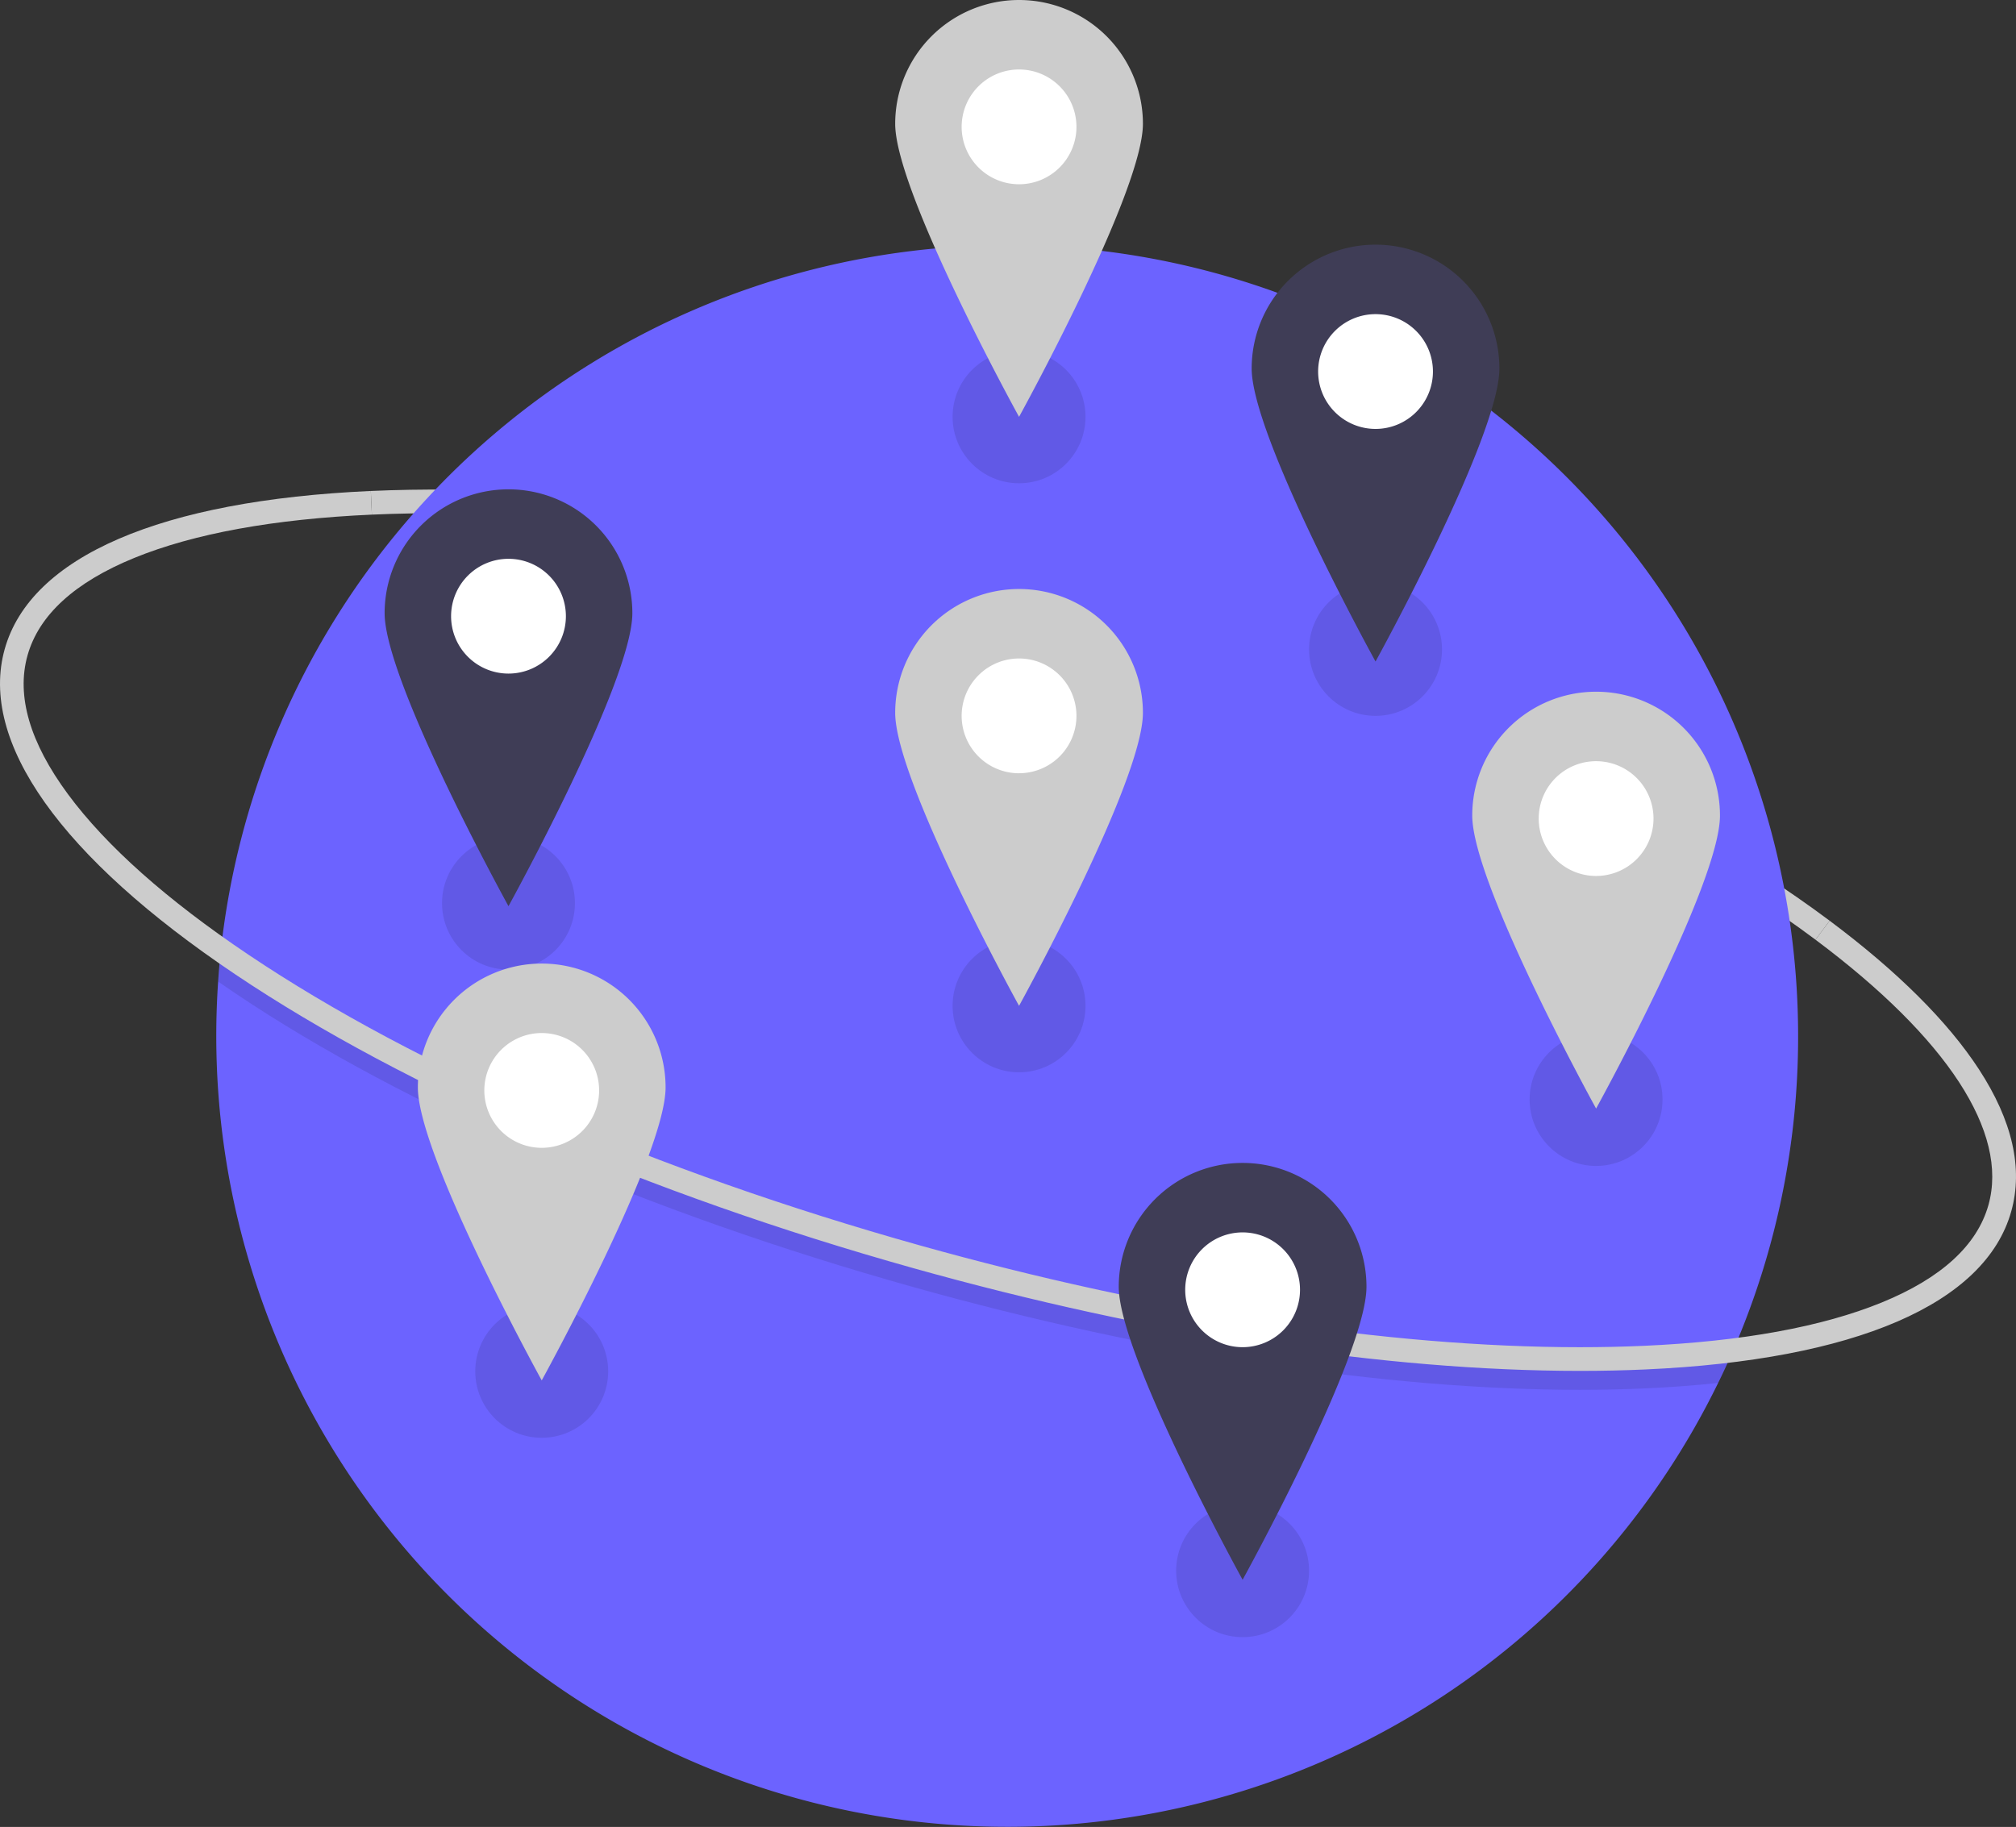 <svg xmlns="http://www.w3.org/2000/svg" width="352.195" height="319.217" viewBox="0 0 352.195 319.217"><rect x="0" y="0" width="352.195" height="319.217" fill="#333333" stroke="none"/>  <g id="Group_8" data-name="Group 8" transform="translate(-388.091 -35.884)">    <path id="Path_17" data-name="Path 17" d="M901.327,359.286c-29.238-21.858-75.032-42.529-125.639-56.714-46.078-12.915-91.021-19.151-126.56-17.558l-.185-4.133c35.962-1.611,81.372,4.677,127.862,17.708,51.079,14.317,97.369,35.232,127,57.384Z" transform="translate(-196.07 -159.209)" fill="#ccc"/>    <path id="Path_18" data-name="Path 18" d="M898.291,376.122a137.672,137.672,0,0,1-11.914,56.209q-.987,2.222-2.056,4.4a138.195,138.195,0,0,1-262.378-60.611q0-4.8.327-9.519.155-2.4.4-4.774a138.181,138.181,0,0,1,275.621,14.293Z" transform="translate(-196.07 -159.209)" fill="#6c63ff"/>    <path id="Path_19" data-name="Path 19" d="M886.377,432.331q-.987,2.222-2.056,4.4-6.056.658-12.75.956c-3.694.165-7.5.248-11.381.248-33.931,0-74.767-6.263-116.484-17.954-46.491-13.031-88.552-31.259-118.437-51.327q-1.527-1.024-3-2.052.155-2.4.4-4.774,2.377,1.694,4.9,3.392c29.534,19.828,71.172,37.861,117.25,50.777,41.353,11.592,81.8,17.8,115.347,17.8q5.752,0,11.215-.244Q879.34,433.2,886.377,432.331Z" transform="translate(-196.07 -159.209)" opacity="0.1" style="isolation: isolate"/>    <path id="Path_20" data-name="Path 20" d="M860.191,434.627c-33.93,0-74.769-6.263-116.484-17.955-46.491-13.031-88.553-31.259-118.439-51.327-30.509-20.487-44.816-40.673-40.284-56.841s27.246-25.978,63.958-27.624l.185,4.133c-17.144.768-31.116,3.316-41.528,7.574-10.386,4.247-16.655,9.978-18.633,17.034s.4,15.21,7.065,24.236c6.682,9.048,17.294,18.487,31.542,28.054,29.53,19.829,71.17,37.863,117.249,50.778,41.354,11.591,81.8,17.8,115.347,17.8q5.749,0,11.213-.244c17.145-.768,31.116-3.316,41.528-7.574,10.386-4.247,16.655-9.978,18.633-17.033,3.551-12.669-7.18-29.132-30.217-46.354l2.477-3.313c11.855,8.863,20.63,17.6,26.082,25.964,5.845,8.969,7.743,17.32,5.641,24.819-4.532,16.168-27.246,25.978-63.958,27.624C867.875,434.545,864.075,434.627,860.191,434.627Z" transform="translate(-196.07 -159.209)" fill="#ccc"/>    <circle id="Ellipse_1" data-name="Ellipse 1" cx="1.583" cy="1.583" r="1.583" transform="translate(566.119 50.651)" fill="#f2f2f2"/>    <circle id="Ellipse_11" data-name="Ellipse 11" cx="11.611" cy="11.611" r="11.611" transform="translate(554.508 97.106)" opacity="0.1" style="isolation: isolate"/>    <circle id="Ellipse_12" data-name="Ellipse 12" cx="11.611" cy="11.611" r="11.611" transform="translate(465.312 182.079)" opacity="0.1" style="isolation: isolate"/>    <circle id="Ellipse_13" data-name="Ellipse 13" cx="11.611" cy="11.611" r="11.611" transform="translate(593.563 298.719)" opacity="0.1" style="isolation: isolate"/>    <circle id="Ellipse_14" data-name="Ellipse 14" cx="11.611" cy="11.611" r="11.611" transform="translate(554.508 200.024)" opacity="0.1" style="isolation: isolate"/>    <circle id="Ellipse_15" data-name="Ellipse 15" cx="11.611" cy="11.611" r="11.611" transform="translate(471.118 263.885)" opacity="0.1" style="isolation: isolate"/>    <circle id="Ellipse_16" data-name="Ellipse 16" cx="11.611" cy="11.611" r="11.611" transform="translate(616.786 137.745)" opacity="0.1" style="isolation: isolate"/>    <circle id="Ellipse_17" data-name="Ellipse 17" cx="11.611" cy="11.611" r="11.611" transform="translate(655.314 216.385)" opacity="0.1" style="isolation: isolate"/>    <circle id="Ellipse_18" data-name="Ellipse 18" cx="15.306" cy="15.306" r="15.306" transform="translate(550.813 145.662)" fill="#fff"/>    <path id="Path_24" data-name="Path 24" d="M762.189,298.01a21.639,21.639,0,0,0-21.639,21.639c0,11.951,21.639,51.195,21.639,51.195s21.639-39.244,21.639-51.195A21.639,21.639,0,0,0,762.189,298.01Zm0,32.195a10.028,10.028,0,1,1,10.028-10.028A10.028,10.028,0,0,1,762.189,330.2Z" transform="translate(-196.07 -159.209)" fill="#ccc"/>    <circle id="Ellipse_19" data-name="Ellipse 19" cx="15.306" cy="15.306" r="15.306" transform="translate(467.424 211.107)" fill="#fff"/>    <path id="Path_25" data-name="Path 25" d="M678.8,363.455a21.639,21.639,0,0,0-21.639,21.639c0,11.951,21.639,51.195,21.639,51.195s21.639-39.244,21.639-51.195A21.639,21.639,0,0,0,678.8,363.455Zm0,32.195a10.028,10.028,0,1,1,10.028-10.028A10.028,10.028,0,0,1,678.8,395.65Z" transform="translate(-196.07 -159.209)" fill="#ccc"/>    <circle id="Ellipse_20" data-name="Ellipse 20" cx="15.306" cy="15.306" r="15.306" transform="translate(651.619 163.607)" fill="#fff"/>    <path id="Path_26" data-name="Path 26" d="M863,315.955a21.639,21.639,0,0,0-21.639,21.639c0,11.951,21.639,51.195,21.639,51.195s21.639-39.244,21.639-51.195a21.639,21.639,0,0,0-21.639-21.639Zm0,32.195a10.028,10.028,0,1,1,10.028-10.028A10.028,10.028,0,0,1,863,348.149Z" transform="translate(-196.07 -159.209)" fill="#ccc"/>    <circle id="Ellipse_21" data-name="Ellipse 21" cx="15.306" cy="15.306" r="15.306" transform="translate(550.813 42.745)" fill="#fff"/>    <path id="Path_27" data-name="Path 27" d="M762.189,195.093a21.639,21.639,0,0,0-21.639,21.639c0,11.951,21.639,51.195,21.639,51.195s21.639-39.244,21.639-51.195a21.639,21.639,0,0,0-21.639-21.639Zm0,32.195a10.028,10.028,0,1,1,10.028-10.028,10.028,10.028,0,0,1-10.028,10.028Z" transform="translate(-196.07 -159.209)" fill="#ccc"/>    <circle id="Ellipse_22" data-name="Ellipse 22" cx="15.306" cy="15.306" r="15.306" transform="translate(589.869 245.941)" fill="#fff"/>    <path id="Path_28" data-name="Path 28" d="M801.245,398.289a21.639,21.639,0,0,0-21.639,21.639c0,11.951,21.639,51.195,21.639,51.195s21.639-39.244,21.639-51.195a21.639,21.639,0,0,0-21.639-21.639Zm0,32.195a10.028,10.028,0,1,1,10.028-10.028,10.028,10.028,0,0,1-10.028,10.028Z" transform="translate(-196.07 -159.209)" fill="#3f3d56"/>    <circle id="Ellipse_23" data-name="Ellipse 23" cx="15.306" cy="15.306" r="15.306" transform="translate(461.618 128.245)" fill="#fff"/>    <path id="Path_29" data-name="Path 29" d="M672.994,280.593a21.639,21.639,0,0,0-21.639,21.639c0,11.951,21.639,51.195,21.639,51.195s21.639-39.244,21.639-51.195A21.639,21.639,0,0,0,672.994,280.593Zm0,32.195a10.028,10.028,0,1,1,10.028-10.028,10.028,10.028,0,0,1-10.028,10.028Z" transform="translate(-196.07 -159.209)" fill="#3f3d56"/>    <circle id="Ellipse_24" data-name="Ellipse 24" cx="15.306" cy="15.306" r="15.306" transform="translate(613.091 85.495)" fill="#fff"/>    <path id="Path_30" data-name="Path 30" d="M824.467,237.843a21.639,21.639,0,0,0-21.639,21.639c0,11.951,21.639,51.195,21.639,51.195s21.639-39.244,21.639-51.195a21.639,21.639,0,0,0-21.639-21.639Zm0,32.195a10.028,10.028,0,1,1,10.028-10.028,10.028,10.028,0,0,1-10.028,10.028h0Z" transform="translate(-196.07 -159.209)" fill="#3f3d56"/>  </g></svg>
